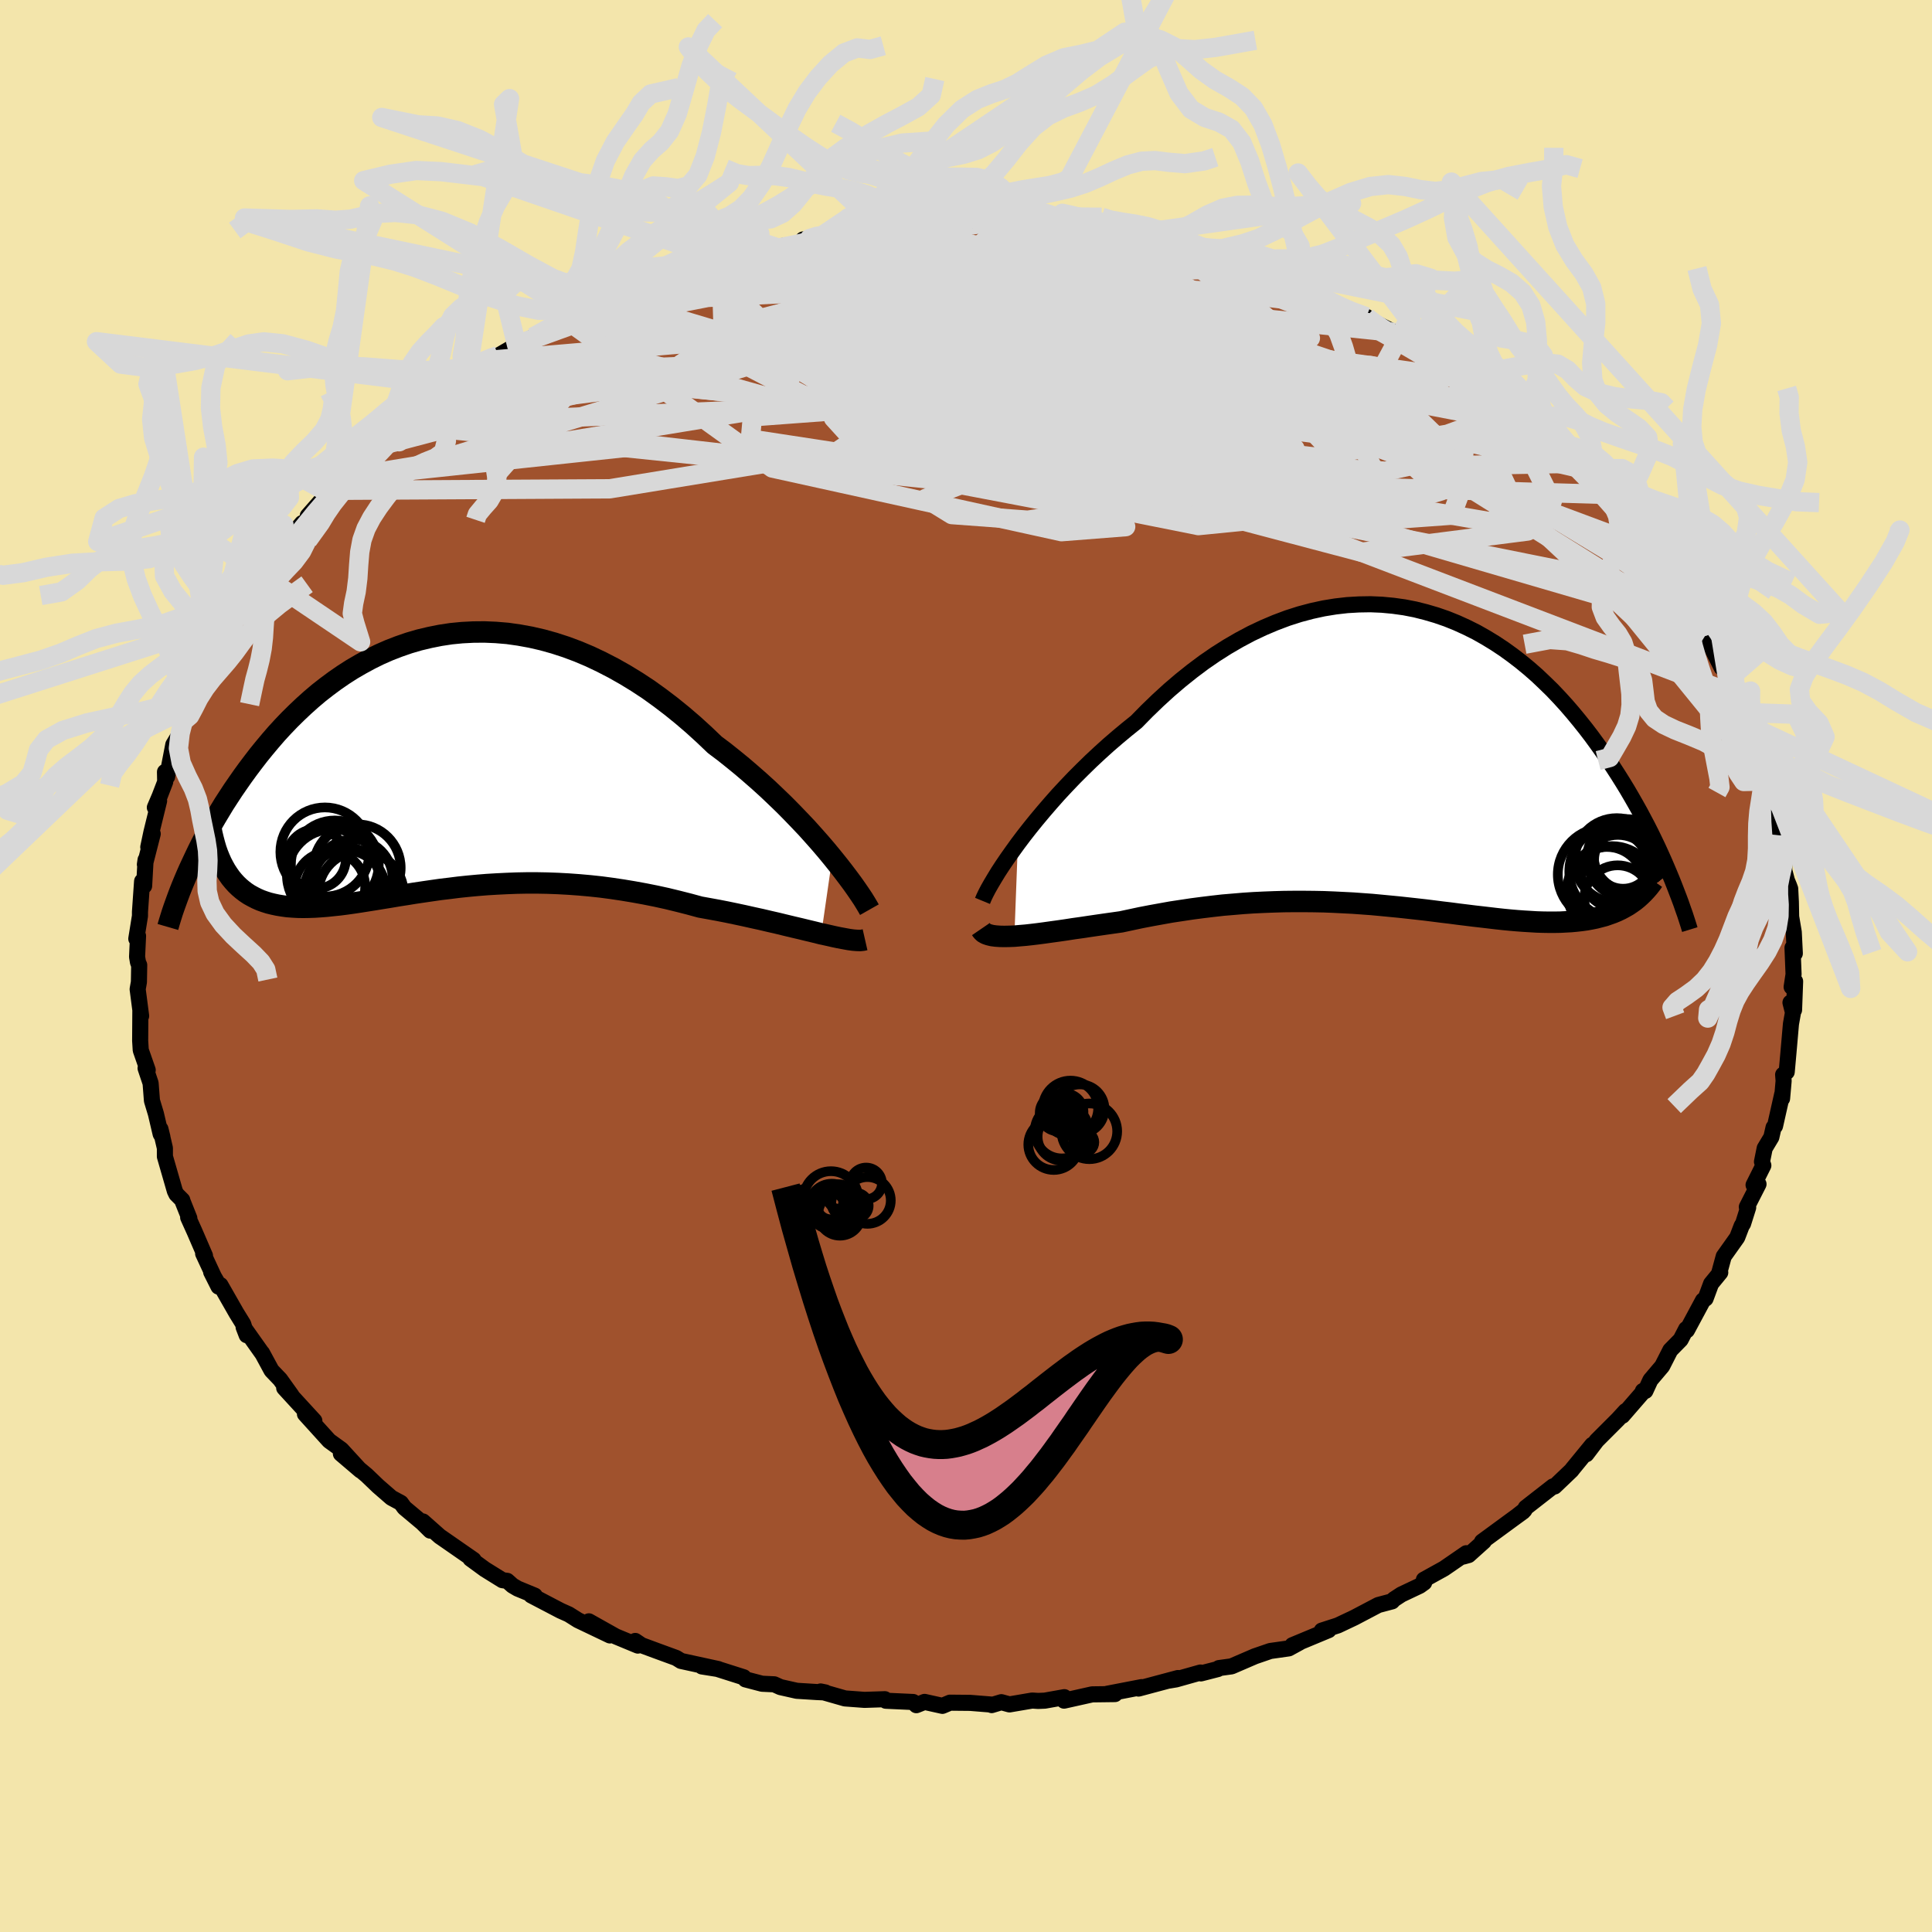 <svg xmlns="http://www.w3.org/2000/svg" width="500" height="500" viewBox="-100 -100 200 200"><defs><clipPath id="c"><path d="M41.11 9.74 40.5 9l-.65-.76-.69-.78-.71-.79-.75-.79-.77-.8-.8-.81-.83-.8-.84-.8-.88-.8-.89-.78-.91-.78-.93-.76-.94-.75-.96-.72-1.1-1.05-1.12-1.02-1.13-.97-1.16-.94-1.17-.89-1.18-.85-1.2-.79-1.21-.74-1.22-.69-1.22-.63-1.22-.58-1.23-.52-1.23-.46-1.23-.4-1.22-.34-1.22-.28-1.21-.22-1.2-.17-1.2-.1-1.18-.05-1.16.01-1.16.06-1.13.11-1.12.17-1.1.22-1.09.26-1.06.31-1.04.36-1.01.39-1 .44-.97.48-.94.51-.93.54-.89.57-.87.6-.85.63-.82.64-.79.67-.77.69-.74.7-.72.71-.69.72-.67.73-.64.74-.62.74-.6.74-.57.74-.55.73-.53.73-.51.73-.49.71-.47.72-.46.71-.43.71-.42.7-.4.69-.38.69-.37.67-.35.67-.33.66-.31.65-.3.64-.29.62-.27.61 4.03-.42.25.38.26.37.28.34.29.32.31.3.33.28.34.26.36.24.38.21.39.2.41.18.42.15.44.14.45.11.47.1.49.08.51.07.53.04.54.03.57.01.58-.01.6-.02.62-.04.64-.05.66-.07.67-.07.7-.09.71-.1.73-.11.76-.12.76-.12.79-.13.81-.13.82-.14.84-.13.86-.14.88-.13.89-.13.91-.13.93-.11.95-.12.96-.1.97-.09 1-.08 1-.06 1.02-.05 1.04-.04 1.05-.02h1.06l1.07.02 1.09.04 1.1.06 1.1.08 1.12.1 1.12.12 1.13.15 1.14.17 1.14.19 1.15.21 1.15.23 1.14.25 1.15.28 1.14.29 1.14.31.94.17.93.17.92.18.91.19.89.19.89.2.87.19.85.2.83.19.82.2.79.19.77.18.74.18.71.17.68.17"/></clipPath><clipPath id="b"><path d="m-39.43 8.83.61-.81.65-.83.68-.84.72-.86.75-.87.77-.87.81-.87.83-.87.86-.86.88-.86.9-.84.93-.84.94-.81.96-.8.97-.78 1.12-1.14 1.13-1.09 1.16-1.06 1.17-1 1.2-.96 1.2-.9 1.22-.84 1.23-.78 1.24-.72 1.24-.66 1.25-.59 1.25-.53 1.25-.47 1.25-.4 1.24-.33 1.24-.27 1.23-.2 1.22-.14 1.21-.07 1.19-.02 1.18.05 1.17.11 1.15.16 1.13.22 1.11.28 1.09.32 1.07.37 1.04.42 1.03.47 1 .5.97.55.95.58.92.61.9.65.87.67.85.7.82.72.79.75.77.75.74.78.71.78.69.8.66.8.64.8.62.81.59.81.57.8.55.8.53.79.51.79.49.78.47.77.45.77.44.77.42.75.4.75.39.74.37.73.35.72.34.71.32.7.31.69.29.67.28.66-4.66 3.53-.37.2-.4.19-.41.17-.42.15-.43.15-.46.12-.46.12-.49.1-.49.09-.51.07-.53.06-.54.05-.55.03-.57.03-.59.01h-.6l-.62-.01-.64-.02-.65-.04-.67-.04-.69-.05-.7-.06-.72-.07-.74-.08-.76-.09-.77-.09-.79-.09-.8-.1-.82-.1-.83-.11-.85-.1-.86-.11-.88-.11-.89-.1-.91-.1-.92-.1-.93-.09-.94-.09-.96-.09-.97-.07-.97-.07-.99-.05-1-.05-1.01-.04-1.02-.02-1.02-.01h-1.03l-1.04.01-1.05.03-1.05.04-1.06.05-1.06.07-1.06.09-1.07.09-1.06.12-1.07.13-1.07.14-1.06.16-1.06.16-1.06.19-1.05.19-1.04.2-1.03.22-1.03.22-.85.12-.85.12-.83.12-.82.12-.8.12-.79.11-.77.12-.76.11-.73.1-.71.1-.68.09-.66.08-.63.07-.6.05-.57.05"/></clipPath><filter id="a"><feTurbulence baseFrequency=".05" numOctaves="3" result="noise" type="noise"/><feDisplacementMap in="SourceGraphic" in2="noise" scale="2"/></filter></defs><rect width="100%" height="100%" x="-100" y="-100" fill="#F3E5AB"/><path fill="sienna" stroke="#000" stroke-linejoin="round" stroke-width="1.667" d="m85.67.86-.2 1.31.36-.58-.11 2.96-.37-.76.26 1.02-.21 1.18-.26 2.97-.18 2.01-.37.28.05.64-.16 1.83.01-.44-.74 3.29-.15.14-.23 1.01-.69 1.15-.28 1.39.14.39-1.01 2.02.51-.09-1.21 2.37.14.05-.53 1.68-.14.21-.46 1.2-1.4 1.97-.49 1.8.13-.13-.95 1.16-.57 1.54-.27.19-1.66 3.09-.08-.13-.57 1.1-1.07 1.09-.84 1.65-1.22 1.44-.52 1.13h-.26l.17-.07-2.29 2.64.33-.49-.79.86-2.2 2.2-1.07 1.41.61-.97-2.08 2.54-.05.08-1.77 1.69-.16-.01-2.82 2.2-.15.27-.75.59.62-.45-1.03.75-3.22 2.36.19-.03-1.58 1.42-.58.16.34-.35-2.31 1.59-2.08 1.15.03.3-.46.33-1.9.9-.78.51-.18.2-1.43.38-2.49 1.31-1.69.8-1.67.54.71-.05-3.75 1.56.72-.27-1.1.6-1.91.27-1.6.55-2.41 1.04-1.31.18-.11.1-1.75.45-.05-.09-2.52.71-.72.12.91-.26-4.08 1.09.32-.15-3.57.69.81.03-2.36.03-2.91.65.03-.36-2.02.36-.69.03-.62-.04-2.35.4-.84-.23-1 .3.02-.05-2.24-.18-2.1-.02-.78.33-1.85-.41-.85.34-.33-.33-2.83-.13-.1-.16-2.11.07-2.02-.15-2.52-.72.49.1-.88-.04-2.08-.13-1.69-.38-.64-.29-1.26-.06-1.72-.45-.18-.22-2.77-.88-1.56-.24 1.7.27-3.86-.84-.5-.31-2.05-.75-1.54-.57-.65-.44.27.48-2.29-.95-2.78-1.56 2.18 1.46-3.31-1.58-.95-.6-.85-.38-3.04-1.59.37.03-1.77-.73-.53-.31-.55-.49-.5-.07-1.82-1.13-1.49-1.09.32.11-3.27-2.27-.22-.15-1.75-1.55.76.95-.83-.82-1.85-1.55-.36-.5-.98-.53-1.37-1.19-1.2-1.15-2.66-2.22 2.03 1.73-1.98-2.16-1.26-.91-2.51-2.77.78.54.19.16-3.12-3.4.76.77L-71 42.8l-.89-.93-.98-1.81.01.04-1.92-2.71.32.83-.36-1.15-.71-1.15-1.65-2.89-.24-.12-.72-1.23.76 1.51-1.59-3.42.19.22-1.08-2.5-.66-1.46.12.08-.75-1.88h.02l-.61-.61-.16-.33-1.03-3.57v-.87l-.46-1.97.2.81-.18-.3-.49-2.09-.41-1.36-.14-1.81-.52-1.55.22.19-.72-2.06-.06-.97.02-3.06.08.49-.36-2.77.13-.74.03-1.76-.12-.26-.1-.59.1-2.16-.18.29.38-2.36v-.42l.22-3.17.21.48.15-2.7-.07.48.81-3.17-.46 1.37.32-1.52.8-3.26-.44.68.5-1.17.57-1.48-.02-1.03.22.5.64-3.32.81-1.36.22-1.07.3-.71.33-.65.3-1.26.84-1 1.04-2.7.04.36.02-.44 1.45-1.78.89-2.38-.24.26 1.07-1.38-.33.2 1.43-2.64.43.12 1.29-2.47-.47.89.59-.71 1.31-1.87 2.02-2.35-.6 1 2.59-3.07-1.41 1.32 2.32-2.64-.08.32 1.78-1.67 2.34-2.46.65-.67-.61.89 1.62-1.87-.09.4 2.68-2.66-.96.9 1.71-1.04 1.15-1.13-.35.19 2.89-2.02 1.45-1.13-.38.14.99-.67 1.66-.98.29.16.63-.63 1.93-1.12 1.7-.81 2.86-1.56-.41.02 1-.25 2.72-1.39 1.23-.27-.95-.1 1.4-.46.44-.3 2.31-.86 2.07-.6 1.6-.47 1.08-.46 2.29-.74v-.09l-.87.17 4-1.1-1.32.31 2.98-.85 1.2-.11.26-.14 1.18-.08 3.44-.5-.55-.28 1.69-.21.64.1 1.41-.11 1.37-.57.93-.03 2.69-.18-.37.09 1.63-.26 3.62-.05.64-.12-.08.21 3.32-.38 2.88.35.49.01-.58.02.08-.26 2.71.44 2.56-.06.94.34.24.04 2.88.32.83.11.65.07h1.32l2.71.65-.4-.23.86.27 4.28.82-.38.18 1.1.03.53.26 3.16.94.49.16 1.18.06.87.48 1.35.28 1.16.81 1.49.68 1.17.31 1.4.55.13-.06 3.74 1.74.99.21.05.16 1.14.64-.4-.25 2.1 1.06 1.86 1.27.9.51.11.02 1.44.6 1.37.88 2.17 1.63-.14-.11 1.41 1.03 2.17 1.57.95.88.25-.29.51.8 1.29.84 1.18 1.25.83.83L62-52.76l.92.72.74.55.22.64 2.15 2.19-.18-.17 1.32 1.56.61.64-.18-.39 2.77 3.71-.22-.86 1.05 1.82.85.86.83.71.43.96.67 1.35.77 1.1 1.31 2.06-.66-.68.95.85.19.92 1.68 3.33-.07-.71.71 1.97 1.01 1.65-.52-.49.28.7 1.6 2.97-.49-1.44.05.94 1.35 4 .48 1.64.31-.02.01.52.44 1.15-.16-.21.34 1.17.78 3.54.33.77.03.16.01 2.7.27 1.02.22.53.12.33.07 1.37.03 1.53.27 1.6.11 2.2-.24-.59.11 2.75-.2 1.31" filter="url(#a)"/><path fill="#fff" d="m-39.43 8.83.61-.81.65-.83.68-.84.72-.86.75-.87.77-.87.81-.87.83-.87.86-.86.88-.86.9-.84.93-.84.94-.81.96-.8.97-.78 1.12-1.14 1.13-1.09 1.16-1.06 1.17-1 1.2-.96 1.2-.9 1.22-.84 1.23-.78 1.24-.72 1.24-.66 1.25-.59 1.25-.53 1.25-.47 1.25-.4 1.24-.33 1.24-.27 1.23-.2 1.22-.14 1.21-.07 1.19-.02 1.18.05 1.17.11 1.15.16 1.13.22 1.11.28 1.09.32 1.07.37 1.04.42 1.03.47 1 .5.97.55.95.58.92.61.9.65.87.67.85.7.82.72.79.75.77.75.74.78.71.78.69.8.66.8.64.8.62.81.59.81.57.8.55.8.53.79.51.79.49.78.47.77.45.77.44.77.42.75.4.75.39.74.37.73.35.72.34.71.32.7.31.69.29.67.28.66-4.66 3.53-.37.2-.4.19-.41.17-.42.15-.43.15-.46.12-.46.12-.49.1-.49.09-.51.07-.53.06-.54.05-.55.03-.57.03-.59.01h-.6l-.62-.01-.64-.02-.65-.04-.67-.04-.69-.05-.7-.06-.72-.07-.74-.08-.76-.09-.77-.09-.79-.09-.8-.1-.82-.1-.83-.11-.85-.1-.86-.11-.88-.11-.89-.1-.91-.1-.92-.1-.93-.09-.94-.09-.96-.09-.97-.07-.97-.07-.99-.05-1-.05-1.01-.04-1.02-.02-1.02-.01h-1.03l-1.04.01-1.05.03-1.05.04-1.06.05-1.06.07-1.06.09-1.07.09-1.06.12-1.07.13-1.07.14-1.06.16-1.06.16-1.06.19-1.05.19-1.04.2-1.03.22-1.03.22-.85.12-.85.12-.83.12-.82.12-.8.12-.79.11-.77.12-.76.11-.73.1-.71.1-.68.09-.66.08-.63.07-.6.05-.57.05" filter="url(#a)" transform="translate(44.8 -21.5)"/><path fill="#fff" d="M41.11 9.74 40.5 9l-.65-.76-.69-.78-.71-.79-.75-.79-.77-.8-.8-.81-.83-.8-.84-.8-.88-.8-.89-.78-.91-.78-.93-.76-.94-.75-.96-.72-1.1-1.05-1.12-1.02-1.13-.97-1.16-.94-1.17-.89-1.18-.85-1.2-.79-1.21-.74-1.22-.69-1.22-.63-1.22-.58-1.23-.52-1.23-.46-1.23-.4-1.22-.34-1.22-.28-1.21-.22-1.2-.17-1.2-.1-1.18-.05-1.16.01-1.16.06-1.13.11-1.12.17-1.1.22-1.09.26-1.06.31-1.04.36-1.01.39-1 .44-.97.48-.94.51-.93.54-.89.57-.87.6-.85.63-.82.64-.79.67-.77.69-.74.7-.72.71-.69.72-.67.73-.64.74-.62.74-.6.74-.57.74-.55.73-.53.73-.51.73-.49.71-.47.72-.46.71-.43.71-.42.7-.4.69-.38.69-.37.67-.35.67-.33.66-.31.65-.3.64-.29.62-.27.61 4.03-.42.25.38.26.37.28.34.29.32.31.3.33.28.34.26.36.24.38.21.39.2.41.18.42.15.44.14.45.11.47.1.49.08.51.07.53.04.54.03.57.01.58-.01.6-.02.62-.04.64-.05.66-.07.67-.07.7-.09.71-.1.73-.11.76-.12.76-.12.79-.13.81-.13.82-.14.84-.13.86-.14.88-.13.89-.13.91-.13.93-.11.95-.12.96-.1.97-.09 1-.08 1-.06 1.02-.05 1.04-.04 1.05-.02h1.06l1.07.02 1.09.04 1.1.06 1.1.08 1.12.1 1.12.12 1.13.15 1.14.17 1.14.19 1.15.21 1.15.23 1.14.25 1.15.28 1.14.29 1.14.31.94.17.93.17.92.18.91.19.89.19.89.2.87.19.85.2.83.19.82.2.79.19.77.18.74.18.71.17.68.17" filter="url(#a)" transform="translate(-54.95 -20.97)"/><g fill="none" stroke="#000" transform="translate(44.8 -21.5)"><path stroke-linejoin="round" stroke-width="1.667" d="m-43.09 14.76.14-.34.19-.4.25-.48.3-.53.35-.59.39-.64.45-.69.49-.72.53-.75.57-.79.61-.81.65-.83.68-.84.72-.86.75-.87.77-.87.81-.87.83-.87.86-.86.88-.86.9-.84.93-.84.94-.81.96-.8.97-.78 1.12-1.14 1.13-1.09 1.16-1.06 1.17-1 1.2-.96 1.2-.9 1.22-.84 1.23-.78 1.24-.72 1.24-.66 1.25-.59 1.25-.53 1.25-.47 1.25-.4 1.24-.33 1.24-.27 1.23-.2 1.22-.14 1.21-.07 1.19-.02 1.18.05 1.17.11 1.15.16 1.13.22 1.11.28 1.09.32 1.07.37 1.04.42 1.03.47 1 .5.97.55.95.58.92.61.9.65.87.67.85.7.82.72.79.75.77.75.74.78.71.78.69.8.66.8.64.8.62.81.59.81.57.8.55.8.53.79.51.79.49.78.47.77.45.77.44.77.42.75.4.75.39.74.37.73.35.72.34.71.32.7.31.69.29.67.28.66.27.65.25.63.24.62.23.6.22.59.2.58.2.56.18.55.17.53.16.52" filter="url(#a)"/><path stroke-linejoin="round" stroke-width="2.222" d="m-43.26 17.68.13.19.18.17.23.13.29.1.33.08.38.05.43.03.46.01.5-.01.54-.02.57-.05.6-.05.63-.07.66-.08.68-.09.71-.1.73-.1.76-.11.77-.12.79-.11.8-.12.82-.12.83-.12.85-.12.85-.12 1.03-.22 1.03-.22 1.04-.2 1.05-.19 1.06-.19 1.06-.16 1.06-.16 1.07-.14 1.07-.13 1.06-.12 1.07-.09 1.06-.09 1.06-.07 1.06-.05 1.05-.04 1.05-.03 1.04-.01h1.03l1.02.01 1.02.02 1.01.04 1 .05.99.05.97.07.97.07.96.09.94.09.93.09.92.1.91.1.89.1.88.11.86.11.85.1.83.11.82.1.8.1.79.09.77.09.76.09.74.08.72.07.7.06.69.05.67.04.65.04.64.02.62.01h.6l.59-.01.57-.03.55-.03.54-.05.53-.06.51-.07.49-.09.49-.1.46-.12.46-.12.43-.15.42-.15.41-.17.4-.19.37-.2.37-.21.34-.23.34-.24.32-.26.3-.27.29-.28.28-.3.27-.31.25-.32.24-.34" filter="url(#a)"/><circle cx="23.223" cy="10.499" r="3.002" clip-path="url(#b)" filter="url(#a)"/><circle cx="22.568" cy="10.559" r="4.366" clip-path="url(#b)" filter="url(#a)"/><circle cx="22.538" cy="11.714" r="4.886" clip-path="url(#b)" filter="url(#a)"/><circle cx="22.658" cy="14.529" r="3.452" clip-path="url(#b)" filter="url(#a)"/><circle cx="22.688" cy="11.739" r="3.814" clip-path="url(#b)" filter="url(#a)"/><circle cx="21.313" cy="12.029" r="4.848" clip-path="url(#b)" filter="url(#a)"/><circle cx="23.863" cy="10.079" r="3.692" clip-path="url(#b)" filter="url(#a)"/><circle cx="23.548" cy="10.344" r="4.056" clip-path="url(#b)" filter="url(#a)"/><circle cx="22.058" cy="13.734" r="4.644" clip-path="url(#b)" filter="url(#a)"/><circle cx="21.528" cy="13.064" r="3.89" clip-path="url(#b)" filter="url(#a)"/></g><g fill="none" stroke="#000" transform="translate(-54.95 -20.97)"><path stroke-linejoin="round" stroke-width="2.222" d="m44.95 15.14-.17-.3-.22-.37-.27-.44-.32-.48-.37-.54-.41-.58-.46-.62-.5-.66-.54-.69-.58-.72L40.5 9l-.65-.76-.69-.78-.71-.79-.75-.79-.77-.8-.8-.81-.83-.8-.84-.8-.88-.8-.89-.78-.91-.78-.93-.76-.94-.75-.96-.72-1.1-1.05-1.12-1.02-1.13-.97-1.16-.94-1.17-.89-1.18-.85-1.2-.79-1.21-.74-1.22-.69-1.22-.63-1.22-.58-1.23-.52-1.23-.46-1.23-.4-1.22-.34-1.22-.28-1.21-.22-1.2-.17-1.2-.1-1.18-.05-1.16.01-1.16.06-1.13.11-1.12.17-1.1.22-1.09.26-1.06.31-1.04.36-1.01.39-1 .44-.97.48-.94.51-.93.54-.89.57-.87.6-.85.63-.82.64-.79.67-.77.69-.74.7-.72.71-.69.72-.67.73-.64.74-.62.74-.6.74-.57.74-.55.73-.53.73-.51.73-.49.71-.47.72-.46.71-.43.71-.42.7-.4.69-.38.69-.37.67-.35.67-.33.66-.31.65-.3.64-.29.62-.27.61-.26.61-.24.58-.23.58-.21.56-.2.55-.19.53-.18.53-.16.51-.15.49-.14.48" filter="url(#a)"/><path stroke-linejoin="round" stroke-width="2.222" d="m44.5 18.25-.22.05-.28.03-.34-.01-.39-.03-.44-.06-.49-.09-.54-.1-.57-.12-.61-.14-.65-.14-.68-.17-.71-.17-.74-.18-.77-.18-.79-.19-.82-.2-.83-.19-.85-.2-.87-.19-.89-.2-.89-.19-.91-.19-.92-.18-.93-.17-.94-.17-1.14-.31-1.14-.29-1.15-.28-1.14-.25-1.15-.23-1.15-.21-1.14-.19-1.14-.17-1.13-.15-1.12-.12-1.12-.1-1.1-.08-1.1-.06-1.09-.04-1.07-.02H9.49l-1.05.02-1.04.04-1.02.05-1 .06-1 .08-.97.09-.96.1-.95.12-.93.11-.91.13-.89.13-.88.13-.86.14-.84.13-.82.14-.81.13-.79.13-.76.12-.76.12-.73.11-.71.1-.7.09-.67.07-.66.07-.64.05-.62.04-.6.02-.58.01-.57-.01-.54-.03-.53-.04-.51-.07-.49-.08-.47-.1-.45-.11-.44-.14-.42-.15-.41-.18-.39-.2-.38-.21-.36-.24-.34-.26-.33-.28-.31-.3-.29-.32-.28-.34-.26-.37-.25-.38-.23-.41-.22-.42-.2-.45-.19-.47-.17-.48-.15-.51-.14-.53-.13-.54-.11-.57-.1-.58" filter="url(#a)"/><circle cx="-7.679" cy="13.482" r="4.422" clip-path="url(#c)" filter="url(#a)"/><circle cx="-8.079" cy="10.812" r="4.508" clip-path="url(#c)" filter="url(#a)"/><circle cx="-10.389" cy="10.452" r="4.546" clip-path="url(#c)" filter="url(#a)"/><circle cx="-10.584" cy="11.562" r="4.762" clip-path="url(#c)" filter="url(#a)"/><circle cx="-11.414" cy="9.167" r="4.612" clip-path="url(#c)" filter="url(#a)"/><circle cx="-9.159" cy="12.112" r="3.43" clip-path="url(#c)" filter="url(#a)"/><circle cx="-10.884" cy="12.762" r="3.64" clip-path="url(#c)" filter="url(#a)"/><circle cx="-9.339" cy="13.192" r="4.21" clip-path="url(#c)" filter="url(#a)"/><circle cx="-8.469" cy="11.922" r="4.068" clip-path="url(#c)" filter="url(#a)"/><circle cx="-12.329" cy="9.877" r="3.08" clip-path="url(#c)" filter="url(#a)"/></g><g fill="none" stroke="#D8D8D8" stroke-linejoin="round" stroke-width="2"><path d="m-61.13-53.72 34.78-9.18 18.82-.27 17.83-.18 10.11-1.09.17-1.32-6.7-.87-8.91-.23-7.41.19-4.03.4-.17.5 3.28.73 5.75 1.18 6.86 1.91 6.49 2.75 4.96 3.44 2.9 3.65.67 3.02-2.72 1.31-9.51-1.62-18.08-5.22-12.44-7.89 36.82-12.18" filter="url(#a)"/><path d="m-34.22-70.27 32.99-2.17 19.79 2.1 8.88 3.71 4 4.66 4.46 4.74L41.56-54l4.41.58.48-1.91-4.79-3.27-10.11-3.23-13.97-2.14-14.39-.44-10.7 1.21-7.06 1.56-10.48-1.26-.32-10.35" filter="url(#a)"/><path d="m-65.82-49.24 28.94-.16 23.52-3.85 8.87-5.98 5.71-3.95 6.66-.27 6.6 2.42 5.22 2.88 3.58 1.41 1.82-.82-.3-2.57-2.18-3.01-2.31-2.05.18-.34 3.67 1.01 4.51.89.25-1.07-5.56-3.64-4.2-4.14-.82-2.21" filter="url(#a)"/><path d="m3.5-76.6-16.23 15.78 24.69 4.14 19.08.72 7.09-1.48-.88-2.69-5.08-3.07-6.93-2.92-6.85-2.37-5.11-1.47-2.31-.39.61.62 2.77 1.32L18-66.83l3.25 1.49 1.98 1.28.34 1.15-1.59 1.1-4.11.86-6.92.21-8-.44-3.88.05 5.66 2.6 6.48 3.82-48.18-14.4" filter="url(#a)"/><path d="m-64.12-50.59 31.33-3.35 26.52 3.02 17.64 3.36 11.42 1.13 4.78-1.19-.48-2.04-3.1-1.5-4.2-.6-5.41-.36-6.96-1.1-7.55-2.25-5.83-2.87-1.66-2.38 3.85-.94 9.61.72 14.73 2.1 17.79 3.49 16.91 5.57L68.09-42l5.22 2.18" filter="url(#a)"/><path d="m32.54-70.63-8.19.85-17.22 3.44-11.19 2.04-.68-.05 4.75-.89 5.31-.51 4.42.33 4.05.79 4.1.59 3.66.02 2.27-.28.37.19-1.29 1.41-2.33 2.71-3.31 3.08-4.94 1.89-6.68-.69-5.3-4.22 4.58-8.04 13.88-6.68" filter="url(#a)"/><path d="M52.2-60.68 9.7-66.7l.42 2.46 10.38 3.29 5.49 2.74-3.39 2.7-10.27 2.62-11.08 2.37-5.42 2.12 2.71 1.67 7.85.58 7.36-1.08 2.8-2.49-3.23-2.82-10.83-2.43-19.62-2.97-19.03-5.36 5.61-8.04" filter="url(#a)"/><path d="M23.08-73.83 45.02-55.6l-14.3-2.37-16.43-3.98-6.3-2.11.16-.95-.81-.47-5.32.1-8.19 1.12-6.92 2.3-2.23 3.02 3.3 2.79 7.08 1.62 7.73.06 5.39-1.05 1.57-1.22-.82-.58 1.27-.17 6.29-1.9 3.01-7.41-9.55-9.04" filter="url(#a)"/><path d="M36.6-69.09 25.12-53.94-7-52.21l-15.32-2.34.21-2.3 10.1-.75 14.76.41 13.47.2 7.21-1.02-.28-1.92-5.24-1.32-7.38.44-9.57 1.7-12.94 1.21-10.35-.14 13.55-.04 69.43 4.2" filter="url(#a)"/><path d="m-65.9-48.92 53.38-16.25 16.89-5.14-.65.49-9.52 2.8-9.07 2.74-1.84 1.37 6.77-.19 12.32-1.13 13.34-1.16 10.87-.52 6.74.25 2.32.66-1.6.43-4.25-.39-4.64-1.25-2.74-1.08-2.92 1.01-17.62 4.86-66 10.83" filter="url(#a)"/><path d="M81.23-24.8 55.01-49.36l-12.25-7.93-14.48-5.65-11.5-4.14-3.76-1.49 4.28 1.68 9.56 4.32 10.81 5.51 8.25 4.91 3.23 2.98-2.44.7-6.97-.98-9.21-1.67-8.82-1.49-6.03-.86-1.48-.28 3.6-.1 7-.76 5.8-2.28-1.42-3.83-10.46-3.75-7.23-.67 40.57 4.35" filter="url(#a)"/><path d="m-46.52-64.29 6.48-2.34 13.29-2.58 15.68-.79 14.29 1.76 10.87 4.14 7.07 5.43 4.02 5.17 1.9 3.61.04 1.43-2.32-.69-5.25-2.24-7.83-2.98-8.61-2.9-6.24-2.09-.57-.73 6.61.86 11.71 1.99 10.97 1.7 3.23-.64-7.22-4.18-10.33-6.14 3.34-4.04 21.99 1.45" filter="url(#a)"/><path d="M76.54-34.22 37.12-58.9l-13.18-4.92-12.48-.08L.25-64.94l-7.27-2.15-5.04-1.49-5.73.53-6.81 2.49-4.91 3.26 1.38 2.52 10.15 1.11 16.93.38 17.45 1.04 11.05 2.32 2.58 2.26-3.96-1.69-36.89-21.67" filter="url(#a)"/><path d="m-49.37-62.7 44.73-3.82-.91-.81-6.79.26-1.07.74 5.57 1.78 10.27 2.96 11.8 3.29 9.43 2.29 3.76.27-3.01-1.79-7.99-3.05-9.21-3.15-6.82-2.28-2.75-.92.46.4 1.2 1.23-.45 1.2-3.21.37-5.35-.54-4.06-.23 9.62 1.98 59.79 4.33" filter="url(#a)"/><path d="m-21.19-74.21 34.47 3.69 8.2 3.05-3.18 2.71-5.19 3.13-2.08 3.68 3.15 3.88 7.4 3.26 8.19 1.61 4.92-.74-.88-3.01-6.52-4.53-9.92-4.92-10.64-4.19-9.76-2.63-8.27-.88-5.43.34.71.69 10.74 1.1 23.44 5.19 52.21 19.47" filter="url(#a)"/><path d="M76.06-35.31 34.18-47.53 1.1-52.9l-10.94-3.16-2.41-1.72-2.27-.83-2.82-.59-1.3-1.01 1.22-1.9 2.82-2.67 3.08-2.74 3.32-1.78 5.25.1 9.02 2.38 12.41 4.2 11.9 4.38 5.8 1.96-2.19-2.21-5.62-5.47-22.16-12.2" filter="url(#a)"/><path d="m56.84-57.6-7 2.55-13.8 2.35-13.93-1.57L10.9-56.1.71-57.24l-8.6-1.07-5.08-1.39-.94-1.51 1.99-1.13 3.15-.35 3.13.57 2.95 1.39L1-58.75l6.14 2.33 10.06 2.44 13.4 2.05 12.84.71 6.6-1.44-3.45-2.94-17.52-3.44-56.25-13.59" filter="url(#a)"/><path d="m52.2-60.68-.83 9.51-10.51-3.36-8.41-1.06-8.84 1.17-5.66 1.99.99 1.62 5.85.08 5.59-1.98 1.15-3.37-4.48-3.25-9.04-1.9-11.47-.48-10.73.02-5.24-.39 5.36-1.01 16.26-1.65 14.85-3.19-13.38-7.48" filter="url(#a)"/><path d="m-51.64-61.19 58.82-2.33 28 7.42 6.02 6.35-9.4.39-15.67-4.17L1.55-59l-10.03-4.42-4.99-2.6-.9-1.13 1.89-.28 3.31.35 3.67 1.33 3.67 2.65 3.89 3.23 3.07 1.67-.66-1.39 1.25-1.6 49.92 3" filter="url(#a)"/><path d="m-53.09-60.06 3.92-1.16 11.87.52 18.02 1.85 15 2.06 6.09 1.86-2.18 1.19H-6.6l-5.51-1.21-1.61-1.77 1.68-1.58.23-1.42-5.58-2.26-7.72-4.03 2.97-5.25L.63-76.72" filter="url(#a)"/><path d="M58.64-55.96 8.69-65.58l-21.46-.53-8.65.83 2.51.18 9.38.31 10.42.55 7.07.17 2.38-.39-.87-.27-1.39.56.18 1.05 2.08.34 3.36-.9 5.41-.36 11.44 3.75 20.42 8.48 11.95-.23" filter="url(#a)"/><path d="m-24.05-73.56 51.1 19.6 7.18 1.04-4.48-2.97-6.72-3.76-4.73-2.43-1.22-.5 1.8.67 2.29.73-.84.14-5.54-.33-6.43-.16.25.29 8.47-.7.54-5-32.15-8.38" filter="url(#a)"/><path d="m-41.37-66.89 21.32 15.34 29.94 6.59 6.64-.52-4.99-2.62-5.81-2.32-3.4-1.51-.48-.64 2.8.15 5.55.51 5.98.16 3.25-.81-1.57-1.96-6.14-2.81-8.43-3.11-7.94-2.97-5.69-2.59-3.21-2.11-1.35-1.38-.06-.16 1.22 1.72 3.64 4.08 9.37 5.55 15.61 1.45-17.49-19.7" filter="url(#a)"/><path d="M63.66-51.49 42.11-56.5l-10.9-.68-1.01-.3-1.73-1.39-3.97-1.1-4.88.38-5.18 1.97-4.28 3.11-.68 3.65 5.09 3.37 9.49 1.9 8.73-.87 2.43-4.22-5.76-6.77-11.75-7.01-15.3-4.78-16.33-2.28 3.1-4.51" filter="url(#a)"/><path d="m50.03-62.31 8.12 17.28-17.2 2.2-14.83-3.92-3.78-3.28 4.42-.16 8.49 2.06 8.94 1.9 6.1-.44 1.24-3.36-3.12-5.06-4.68-4.56-3.19-2.28-1.16-.01-2.43.23-7.63-1.8-5.81-1.76 33.84 8.47" filter="url(#a)"/><path d="M44.35-65.59 1.83-70.03l-10.11-1.22 1.78-.61 6.32.53 10.28 2.5 12.84 4.24 11.97 4.72 7.86 3.69 2.25 1.54-3.64-1.14L32-59.36 18.56-63.4l-11.3.02 6.24 10.06 66.37 25.34" filter="url(#a)"/><path d="m65.85-48.83-73.24-2.16-3.7-.74 16.16-2.6 12.59-2.77 3.35-1.75-3.99-1.28-7.47-1.74-7.97-2.34-6.84-2.29-4.2-1.57.38-.61 5.51.46 7.2 1.93 2.2 3.28-2.17 1.68 36.81-6.08" filter="url(#a)"/><path d="m-27.18-72.63 14.27 13.72 28.54 4.2 8.49-2.52-8.24-4.08-13.27-3.24-8.54-1.88.29-.68 7.64.14 10.02.52 6.96.55.38.33-6.39-.1-9.75-.75-7.6-1.45-3.1-1.45-9.08 1.07-39.42 10.21" filter="url(#a)"/><path d="m56.59-57.31.68 2.38 3.42 6.82-6.5 2.11-14.79-2.54-16.34-4.33-13.53-4.08-9.95-3.14-7.1-2.04-4.42-.85-1.05.3 2.94 1.07 6.46 1.17 8.08.65 7.18-.15 4.31-.84.6-1.28-3.2-1.54-7.04-1.68-10.43-1.41-11.08.07-4.64 3.57 16.97 9.13 76.82 15.45" filter="url(#a)"/><path d="m-24.05-73.56 26.9.29.52 1.57-8.07 1.77-5.2 1.54.27 1.52 4.41 1.6 6.14 1.35 5.46.65 3.12-.13.46-.51-1.33-.28-1.72.45-.79 1.26 1.03 1.69 2.88 1.34 3.71.13 2.59-1.62-.21-3.12-3.03-3.44-3.59-1.89-.49 1.36 5.3 5.03 4.45 4.74-41.15-15.84" filter="url(#a)"/><path d="m3.5-76.6 18.15 11.29-14.32-.06-14.2.51-6.57 1.4-.99.78-.02-.39-1.89-1.1-3.72-1.01-3.72-.52-1.6-.13 1.77-.14 5.07-.44 7.32-.64 8.33-.45 8.41.11 7.6.74 5.25 1.07.72 1.07-5.02 1.25-8.18 2.43-4.93 4.82-3.11 5.77-56.34-5.82" filter="url(#a)"/><path d="m-42.37-66.64 13.43 1.26 14.89 7.74 11.75 3.51 4.81-1.77-.06-4.23-.99-4.08 1.16-2.77 4.04-1.5 5.35-.81 4.3-.58 1.91-.36.04.33.33 1.74 3.22 3.76 6.73 5.55 5.51 5.29-7.65.88-33.73-5.52-51.16 2.14M84.7-12.58l-1.08 2.09-.76 1.29v.92l.08.88-.24 1.01-.54 1.16-.61 1.24-.47 1.25-.27 1.19-.11 1.13-.12 1.06-.25.97-.52.86-.85.76-1.08.65-1.01.63-.08.88 7.91-17.97-.11 2-.29 1.26-.19.97v.95l.07 1.06-.02 1.17-.2 1.24-.43 1.24-.61 1.2-.73 1.14-.76 1.07-.7 1-.62.95-.51.94-.4 1-.33 1.07-.31 1.17-.4 1.2-.51 1.16-.56 1.03-.51.91-.57.82-1.01.91-1.69 1.62m-47.5-98.23-1.17.39-1.98.28L21-83.2l-1.43-.18-1.39.07-1.44.38-1.46.61-1.48.69-1.49.63-1.5.48-1.5.35-1.51.32-1.46.38-1.27.48-.95.6-.7.71-.89.72-1.9.24" filter="url(#a)"/><path d="m.63-76.72-2.16-.4-1.41-.63-1.52-1.29-1.65-1.41-1.6-.96-1.51-.44-1.45-.2-1.46-.33-1.47-.6-1.47-.83-1.46-.94-1.49-1.03-1.59-1.15-1.75-1.29-1.89-1.39-1.87-1.45-1.71-1.63-1.91-2.45L-8.5-76.12l1.92-.07 1.87.15 1.57.37 1.48.47 1.49.38 1.39.22 1.18.15.97.24.89.51.98.82 1.14 1.03 1.25 1 1.21.68 1.2.32 1.71.7-20.25-6.97-.47.19-1.17.33-1.27.24-1.23.15-1.15.11-1.09.13-1.08.2-1.11.27-1.15.31-1.18.33-1.18.33-1.18.31-1.17.31-1.18.36-1.17.44-1.09.51-.27.41" filter="url(#a)"/><path d="m-8.5-76.12 1.87-2.24 1.84-1.38 1.64-.04 1.61.09 1.59-.32 1.49-.78 1.36-1.2 1.29-1.54 1.33-1.71 1.43-1.58 1.53-1.19 1.61-.79 1.67-.61 1.72-.75 1.76-1.09 1.79-1.33 1.77-1.27 1.7-.84 1.59-.26 1.59.09 2.17-.24 4.11-.73M16.21-66.02l-1.69-1.1-1.13-.92-1.02-.61-1.07-.44-1.13-.37-1.19-.35-1.22-.39-1.21-.45-1.15-.52-1.05-.55-1-.55-1.04-.52-1.17-.49-1.32-.43-1.42-.31-1.47-.09-1.48.24-1.51.47-1.35.01-.72-2.82" filter="url(#a)"/><path d="m-10.82-76.03 1.69-.46 1.23-.53 1.4-.39 1.54-.37 1.54-.47 1.55-.49 1.54-.41 1.46-.27 1.3-.21 1.1-.21 1.02-.24 1.15-.24 1.42-.23 1.57-.25 1.35-.36.66-.39 10.28-19.57-2.09 3.45-1.65 1.51-1.68.99-1.77 1.08-1.82 1.38-1.83 1.55-1.76 1.51-1.6 1.34-1.43 1.14-1.32 1.02-1.33.92-1.43.73-1.55.48-1.62.32-1.62.5-1.57 1.05-1.49 1.65-1.39 1.86-1.28 1.45-1.29.82-1.21.37" filter="url(#a)"/><path d="m-14.53-75.32 1.17-1.15 1.19-1 1.27-.55 1.32-.6 1.37-.94 1.44-1.42 1.51-1.9 1.58-2.15 1.62-2.05 1.64-1.61 1.59-1.02 1.47-.59 1.34-.44 1.3-.62 1.43-.9 1.64-1 1.78-.76 1.75-.35 1.77-.43 2.78-1.86-31.6 21.24-1.1.43-1.14.26-1.28.26-1.27.25-1.21.27-1.17.27-1.16.28-1.11.31-1.03.33-.95.33-.88.35-.92.38-1.07.44-1.26.51-1.47.54-1.73.55 17.61-5.27.11-.37.78-.24 1.02-.15 1.15-.15 1.22-.22 1.27-.28 1.32-.33 1.37-.32 1.44-.28 1.48-.22 1.53-.13 1.53-.07 1.51-.03 1.42.01 1.3.02 1.19.03 1.13.02 1.18.02 1.3.02 1.41.02 1.44.02 1.44.02 1.49.02 1.32.01" filter="url(#a)"/><path d="m-38.18-60.04.89-1.04 1.08-.87.79-.76.59-.75.61-.83.75-.95.9-1.07 1.02-1.12 1.08-1.07 1.07-.94 1.02-.76.97-.58.95-.38 1-.2 1.09-.1 1.15-.15 1.1-.45.89-.89.67-1.03.81-.45-40.73-13.41 3.74.76 1.99.12 2.1.47 2.31.92 2.31 1.25 2.19 1.3 2 1.01 1.89.6 1.87.31 1.94.25 2 .38 2.01.64 1.97.97 1.87 1.24 1.74 1.36 1.6 1.18 1.47.73 1.36.24 1.32-.05 1.19-.12.68-.07-1.46.25-2.58-1.83-2.12-2.4-1.48-.93-.98.22-.89.6-1.16.4-1.58-.02-1.9-.33-2.02-.35-1.93-.18-1.78-.15-1.72-.51-1.78-1.15-1.85-1.39-1.92-.57-2.61.73 25.32 8.71-.31-.46-1.41-.99-1.66-1.67-1.79-1.73-1.81-1.18-1.75-.42-1.73.11-1.76.24-1.82.03-1.82-.26-1.77-.49-1.71-.55-1.69-.49-1.74-.36-1.86-.25-2.04-.24-2.3-.27-2.57-.12-2.69.39-2.75.66 18.54 11.71.47.31 1.1-.23 1.19-.5 1.01-.52.89-.46.92-.38 1.11-.33 1.37-.28 1.57-.21 1.67-.15 1.6-.15 1.42-.16 1.14-.18.89-.16 1.03-.12 2.38-.45M73.41 5.15l-.32-.86.55-.63.95-.63 1-.73.87-.83.73-.93.63-1.02.57-1.1.52-1.16.45-1.18.45-1.18.52-1.13.7-1.08.88-1.04.92-1.07.74-1.14.45-1.18.24-1.02.08-.75" filter="url(#a)"/><path d="m-3.23-91.82-.37 1.67-1.34 1.22-1.69.93-1.64.86-1.5.84-1.41.82-1.32.82-1.23.9-1.13 1.05-1.04 1.23-.98 1.33-1.01 1.25-1.1.98-1.22.57-1.33.15-1.37-.06-1.31.1-1.12.71-.87 1.49-.73 1.71-.24.62" filter="url(#a)"/><path d="m-8.56-95.26-1.38.38-1.31-.16-1.4.53-1.38 1.14-1.28 1.4-1.15 1.53-1.02 1.7-.93 1.91-.9 2.04-.91 2.01-.96 1.8-1.03 1.48-1.08 1.11-1.16.75-1.21.5-1.12.52-.78.99-.09 1.64.47 1.45m-3.37 1.2-1.57.71-1.47.97-1.08 1.18-.63 1.34-.39 1.37-.39 1.26-.52 1.1-.73.95-.93.81-1.1.7-1.25.6-1.34.52-1.34.46-1.23.48-1 .57-.73.73-.49.91-.38 1.04-.43 1.1-.61 1.17-.64 1.32.18 1.16 18.07-20.45 1.42.02 1.1-.28.89-.14.92-.03 1.03-.05 1.11-.16 1.15-.22 1.17-.22 1.2-.14 1.24-.03 1.27.06 1.25.17 1.2.29 1.14.41 1.11.45 1.16.32 1.24.05" filter="url(#a)"/><path d="m-32.15-70.87-2.82-1.23-1.84-.06-1.13.44-.76.69-.83.54-1.29.02-1.93-.7-2.54-1.37-2.96-1.71-3.08-1.64-2.93-1.21-2.6-.68-2.2-.23-1.81.1-1.49.29-1.37.31-1.53.11-1.97-.14-2.66.06-4.8-.15 38.16 8.02 2.07-.78 1.77-.7 1.47-.76 1.21-.78 1.02-.74.91-.68.9-.62.94-.61 1.02-.62 1.08-.6 1.14-.59 1.17-.59 1.19-.6 1.19-.65 1.15-.71 1.13-.74 1.12-.72 1.14-.68 1.19-.67 1.24-.7 1.29-.72 1.33-.63 1.43-.46 1.82-.43 2.98-.2" filter="url(#a)"/><path d="m-24.65-92.89-.74 1.43-.43 2.48-.53 2.68-.65 2.49-.76 1.94-.93 1.1-1.11.29-1.26-.18-1.31-.09-1.25.5-1.14 1.28-1.05 1.86-1.04 2-1.04 1.73-.74 1.64.26 3.09-.28.37.36-.74-.22-1.51.06-1.67.55-1.61.85-1.75.92-2.02.89-2.19.85-2.03.89-1.58.95-1.06.96-.84.9-1.14.79-1.77.7-2.39.72-2.55.79-2.15.78-1.59.94-.99m-12.68 29.58-2.51.03-1.43.35-1.66.02-2.25-.46-2.69-.88-2.83-1.1-2.65-1.09-2.35-.9-2.08-.66-1.92-.47-1.97-.37-2.26-.43-2.86-.73-3.4-1.13-2.97-.94-1.22.9" filter="url(#a)"/><path d="m-13.73-71.2-.85-.27-1.02-.13-1.18-.08-1.26.01-1.25.1-1.21.17-1.18.19-1.17.15-1.15.1-1.12.06-1.09.08-1.09.1-1.16.17-1.27.22-1.38.29-1.45.35-1.42.41-1.29.48-1.07.46-.86.36-.84.23-1.19.24-2.14.62 20.03-8.92-.62.3-1.1.41-1.21.42-1.13.42-1.01.4-.96.39-.98.38-1.08.4-1.23.45-1.34.51-1.4.57-1.37.6L-36-70l-1.05.5-.87.45-.82.48-.99.61-1.32.75-1.32.57 17.87-14.44-1.75 1.12-1.12.68-.96.6-.86.64-.87.69-1 .73-1.19.78-1.29.84-1.3.96-1.19 1.04-1.03 1.03-.89.9-.83.67-.93.43-1.13.32-1.21.43-.67.91.76 1.65" filter="url(#a)"/><path d="m-50.77-46.19.19-.57.61-.74.6-.67.48-.82.29-1.13.12-1.48.03-1.66.08-1.62.16-1.43.22-1.29.18-1.28.17-1.35.27-1.34.58-1.26 1.04-1.21 1.56-1.25 2.23-1.37.14-.17.88-.52 1.06-.65.91-.65.75-.63.75-.62.94-.59 1.19-.55 1.43-.5 1.52-.48 1.48-.53 1.28-.59.94-.61.36-.48-.51-.28" filter="url(#a)"/><path d="m-44.82-65.1 1.78-.99 1.08-.57 1.1-.5 1.11-.48 1.01-.42.93-.39.93-.37 1.05-.41 1.23-.45 1.38-.48 1.47-.47 1.43-.46 1.29-.41 1.06-.34.84-.26.98-.24 2.33-.54-22.7 8.59-1.32-5.38 1.29-1.15h1.7l1.75.28 1.52.04 1.08-.53.64-1.15.37-1.7.32-2.14.41-2.44.6-2.53.83-2.36 1.02-1.96 1.07-1.55.92-1.31.7-1.18.98-.92 2.91-.66m-18.72 27.76-.72.24-.77.32-.93.35-1.09.28-1.31.19-1.56.12-1.8.02-1.92-.08-1.92-.15-1.84-.14-1.73-.06-1.69.03-1.68.11-1.59.18-1.23.14.05-.05M109.27 2.02l-3.14-.21-1.48-1.13-1.69-1.39-1.83-1.42-1.72-1.43-1.58-1.41-1.54-1.32-1.58-1.17-1.52-1.04-1.28-.98-.93-1.01-.79-1.07-1.01-1.12-1.51-1.14-1.84-1.27-1.62-1.59-.99-1.54" filter="url(#a)"/><path d="m-52.02-61.05-.14-2.11.27-1.52.17-1.65.09-2.06.29-2.21.55-2.19.66-2.14.67-2.02.76-1.74.86-1.46.74-1.53.19-2.12-.5-2.84-.46-2.55.62-.6-4.39 28.6-2.08.69-2.55-.15-2.19-.26-2.03-.3-2.33-.63-2.7-.95-2.76-.96-2.44-.66-1.96-.2-1.58.22-1.52.51-1.79.62-2.24.58-2.56.45-2.57.25-2.57-.33-2.5-2.32 36.92 4.57-2.12.99-1.6.2-1.27.26-.99.51-.85.67-.82.7-.84.69-.86.68-.91.71-.97.8-1.06.89-1.16.95-1.22.92-1.26.83-1.25.73-1.22.7-1.22.75-1.31.87-1.46 1.05-1.56 1.15-1.25.91 15.62 10.54-.59-1.9-.27-1.04.14-1.03.26-1.22.17-1.37.09-1.4.11-1.34.23-1.24.42-1.18.59-1.12.72-1.1.78-1.05.77-.97.75-.87.75-.74.83-.6.97-.45 1.03-.41.84-.61.29-1.16-.36-1.85-.32-2.11 1.38-1.74" filter="url(#a)"/><path d="m-55.98-58.04.03.41-.67.55-.81.59-.77.66-.73.74-.69.77-.67.74-.71.74-.8.81-.92.94-1.01 1.06-.98 1.11-.85 1.07-.67.97-.61 1.01-1.29 1.79" filter="url(#a)"/><path d="m-58.49-56.06 1.45-.85 1.29-.57 1.34-.5 1.33-.54 1.25-.49 1.23-.32 1.25-.13 1.28-.05 1.29-.07 1.35-.14 1.44-.2 1.54-.21 1.59-.19 1.55-.18 1.43-.23 1.29-.29 1.2-.2 1.16.17 1.08.63.95.22-25.33 3.24-1.53 1.83-.89.96-.73.64-.73.63-.82.8-.92 1.01-.95 1.13-.91 1.12-.82 1.03-.71.96-.65.91-.66.94-.77 1.06-.97 1.34-1.1 1.76M83.38-18.01l.41-1.04 2.17-1.36 2.2-1.67.77-1.64-.61-1.4-1.12-1.19-.8-1.13-.13-1.2.49-1.32.92-1.46 1.19-1.63 1.38-1.85 1.52-2.1 1.62-2.34 1.59-2.43 1.21-2.14.49-1.22-.23.35" filter="url(#a)"/><path d="m-60.12-54.7 1.44.43.79-.8.72-.76.89-.59 1.08-.52 1.18-.52 1.23-.51 1.23-.44 1.2-.36 1.15-.31 1.1-.31 1.08-.34 1.17-.34 1.36-.28 1.56-.17 1.71-.06 1.69-.03 1.53-.09 1.43-.22 1.58-.21 1.84.37m-13.97-13.36-.25 1.04-1.06 1.7-1.33 1.46-1.34 1.02-1.17.8-.87.85-.54 1.08-.33 1.31-.29 1.44-.41 1.41-.61 1.28-.77 1.11-.8.98-.76.88-.69.82-.71.8-.73.87-.33.57m-15.03 19.11.12-.19.33-.66.44-.87.54-.97.57-.96.59-.92.61-.89.67-.92.75-.97.79-1.01.81-1.01.8-.99.77-.95.81-.94.89-.97 1.03-1.05 1.16-1.15 1.11-1.16.72-.82-.1.16" filter="url(#a)"/><path d="m-61.74-52.83.01-.25-.94.62-1.67.76-2.28.37-2.64-.06-2.52-.15-2.06.09-1.6.48-1.42.72-1.58.75-1.84.61-1.99.44-1.95.3-1.79.3-1.67.5-1.54.99-.66 2.43 28.75-9.79-1.38.94-2.31.74-2.2.56-1.57.7-1.1.85-1.07.83-1.33.7-1.6.59-1.65.58-1.5.67-1.27.76-1.17.77-1.31.68-1.64.52-1.95.37-2.04.33-1.84.42-1.48.65-1.2.94-1.24 1.21-1.65 1.18-2.15.38" filter="url(#a)"/><path d="m-52.74-66.99-1.35.83-.77.83-.8.8-.87.97-.81 1.18-.64 1.29-.48 1.3-.42 1.21-.43 1.11-.5 1.03-.53.97-.5.91-.37.73-.24.43-.33.35m-4.12 4.13.8-2.45.41-2.19.18-1.62-.16-1.53-.34-1.67-.31-1.73-.14-1.68.11-1.51.34-1.38.43-1.44.35-1.71.2-2.01.19-2.06.4-1.72.68-1.21.76-1.01.54-1.25-.28-1.59-4.16 29.76-4.09-2.31-.11 1.26.06 1.48-.79 1.02-1.72.54-2.38.21-2.48.11-2.06.27-1.33.61-.72.93-.54 1.08-.89.94-1.59.61-2.31.25-2.79.07-2.89.16-2.7.42-2.41.56-2.03.26-.48-.09m32.01-6.06.66.18-.25 1.02-.44 1.25-.61 1.22-.79 1.06-.83.87-.75.81-.6.85-.42.96-.26 1.04-.15 1.1-.08 1.11-.07 1.12-.13 1.14-.22 1.16-.27 1.09-.26.94-.2.92-.35 1.66m157.1 7.94-1.07-.26-.29-.94-.56-1.32-.81-1.32-.82-1.15-.73-.98-.63-.87-.6-.81-.62-.79-.69-.82-.74-.86-.79-.91-.79-.94-.73-.95-.62-.93-.49-.92-.44-.92-.53-.92-.74-.91-.97-.82-1.09-.65-1.1-.49 15.85 19.48-2.43.06-.57-.86-.7-1.24-1.26-1.14-1.59-.88-1.58-.66-1.41-.56-1.18-.56-.93-.62-.64-.78-.34-.96-.13-1.1-.14-1.13-.36-1.01-.73-.79-1.1-.55-1.32-.42-1.4-.41-1.41-.47-1.47-.43-1.81-.13-2.61.49" filter="url(#a)"/><path d="m-73.89-39.46-.67-1.15.53-.76.59-.75.46-1.03.4-1.27.41-1.38.41-1.35.4-1.3.4-1.26.54-1.22.78-1.15 1.05-1.11 1.15-1.11.99-1.16.6-1.15.25-1.04.12-.93-.41-.84m-9.43 22.6-.13.2-.53.57-.67.84-.77.97-.87.97-.91.92-.92.91-.88.93-.81.97-.72 1-.65 1-.63 1-.66 1.05-.73 1.15-.8 1.21-.85 1.19-.83 1.04-.67.95-.3 1.27" filter="url(#a)"/><path d="m-75.32-36.82-2.01-.69-1.82-.02-1.06.7-1.28.84-1.85.65-2.27.46-2.34.43-2.1.56-1.85.73-1.82.78-2.04.71-2.37.63-2.55.67-2.53.88-2.32 1.16-1.85 1.28-1.04 1.12-1.04.76 33.64-10.73-2 1.52-1.79.93-1.26.78-1.17.78-1.2.84-1.18.9-1.03.94-.83 1.01-.69 1.08-.67 1.14-.78 1.17-.98 1.15-1.17 1.08-1.29 1-1.27.96-1.11.97-.88 1.03-.64 1.12-.51 1.17-.54 1.16-.74 1.09-1.11 1.05-1.46 1.19-.92 1.99 22.88-21.89.95-1.77.19-1.59-.58-1.56-1.16-1.76-1.42-1.96-1.31-1.99-.81-1.77-.13-1.4.56-1.04 1.04-.83 1.26-.83 1.14-1 .75-1.29.24-1.58-.19-1.81-.36-1.9-.22-1.93.04-2.1.53-2.46 2.24-2.43" filter="url(#a)"/><path d="m-78.16-31.74-.36-2.38-1.87-2.56-1.71-2.1-.87-1.59-.04-1.25.48-1.06.66-1.01.51-1.09.13-1.33-.38-1.71-.81-2.14-.96-2.39-.72-2.33-.2-1.92.17-1.55.09-1.64 1.08-2.28 4.78 30.77-.18-1.09.45-1.37.2-1.42v-1.27l.1-1.11.37-.98.61-.91.69-.91.57-.95.36-.99.24-1.08.3-1.23.51-1.39.49-1.34-.47-.5-4.28 16.18-.81-.41-.53-1.09.07-1.31.33-1.25.37-1.13.29-1.06.21-1.09.19-1.16.17-1.21.1-1.23-.06-1.23-.26-1.35-.36-1.69-.29-2.4-.13-3.4-.33 23.71-1.63.64-.91.8-1.39.64-2.15.53-2.74.55-2.9.63-2.5.78-1.7.94-.84 1.09-.32 1.18-.35 1.19-.91 1.12-1.68 1.01-2.21.93-2.19.91-1.58 1.01-.65 1.17.05 1.33-.04 1.43-1.04 1.53-2.16 2.4" filter="url(#a)"/><path d="m-80.1-27.96-.46.94-.88.67-1.27.67-1.59.79-1.79.91-1.79.95-1.54.95-1.17.93-.85.94-.7.96-.67 1-.79 1.1-1.15 1.13-1.83.69-2.65-.79 19.13-11.84.47-1.39.45-1.25.52-.98.6-.93.62-1 .58-1.04.5-1.03.45-.99.45-.97.48-.97.54-.96.56-.92.54-.89.53-.9.59-1.03.73-1.21.76-1.13.12-.14-10.42 20.35-.32 1.25-.18 1.55.29 1.53.62 1.39.63 1.24.43 1.12.25 1.06.19 1.05.22 1.07.22 1.07.16 1.05.05 1.04-.04 1.03-.07 1.05.03 1.09.26 1.14.56 1.18.85 1.17 1.04 1.12 1.09 1.02 1 .91.77.8.49.77.22 1.04" filter="url(#a)"/><path d="m-81.03-25.34-.25-.9-.13-1.06-.05-1.27-.22-1.44-.45-1.55-.66-1.62-.82-1.7-.86-1.75-.8-1.74-.62-1.68-.4-1.57-.15-1.46.11-1.36.29-1.27.42-1.22.48-1.2.5-1.24.53-1.34.51-1.49.37-1.69-.02-1.91-.59-2.14-.84-2.3.62-2.65m3.03 37.55.67-.57.44-.82.5-.99.66-1.04.76-.99.79-.91.77-.89.74-.93.69-.95.68-.91.69-.82.75-.74.84-.73.98-.81 1.2-.88 1.66-1.2M82.14-21.3l.32 1.07.19.65v.63l-.13.75-.13.94-.05 1.13.04 1.27.09 1.32.06 1.29-.04 1.23-.17 1.14-.29 1.05-.29.95-.14.92.03 1.01-.05 1.21-.56 1.43L77.49.78l.73-1.6.71-1.12.56-1.18.37-1.23.27-1.18.31-1.1.4-1.04.44-1.04.37-1.08.22-1.14.07-1.22v-1.28l.03-1.31.11-1.27.18-1.15.15-.98.06-.82-.08-.79-.22-1-.45-1.64-.93-2.91 1.1 2.87 1.26 1.45 1.52.7 1.38.5.97.61.52.87.19 1.14.07 1.33.16 1.39.38 1.34.65 1.25.86 1.12.98 1.02 1.06.95 1.06.98.99 1.14.81 1.4.83 1.72 1.89 2.05-16.73-24.77 5.16.18.96 1.95.17 1.73-.02 1.26.15.91.67.73 1.36.7 2.01.8 2.47.95 2.78 1.07 2.99 1.11 3.17 1.1 3.19 1.12 2.71 1.08 2.52.7-29.8-13.95-.07-.41.36 1.05.57 1.49.58 1.34.52 1.07.48.9.47.85.53.93.6 1.05.64 1.16.61 1.23.53 1.24.41 1.22.29 1.17.22 1.11.2 1.09.26 1.1.37 1.18.48 1.26.57 1.32.57 1.34.55 1.36.51 1.48.1 1.59-11.71-30.3 1.35-.48-.01.84.05 1.07.38 1.1.67 1.17.85 1.19.9 1.13.83 1.02.69.93.52.92.39.99.31 1.11.34 1.21.42 1.28.56 1.29.69 1.23.79 1.15.81 1.06.75 1 .6 1.03.44 1.17.39 1.41.5 1.7.71 2.04" filter="url(#a)"/><path d="m79.87-27.98-.35-1.71.43-1.73.38-1.65-.12-1.42-.58-1.11-.76-.92-.72-.89-.59-.98-.48-1.08-.41-1.17-.37-1.21-.38-1.22-.37-1.24-.34-1.31-.26-1.42-.2-1.51-.15-1.55-.15-1.48-.15-1.34-.14-1.16.55-.97 4.15 25.42 3.18-2.77.9-1.7-1.01-1.08-1.22-.91-.7-1-.1-1.22.43-1.51.87-1.85 1.21-2.12 1.35-2.26L85-48.28l.83-2.05.27-1.81-.24-1.63-.43-1.65-.23-1.82.02-1.64-.26-.91" filter="url(#a)"/><path d="m75.67-72.21.53 2.13.77 1.63.19 1.93-.39 2.25-.62 2.35-.56 2.25-.36 2.05-.1 1.81.15 1.58.45 1.35.77 1.16 1.03.99 1.17.93 1.1.95.83 1.09.38 1.31-.23 1.63-.9 1.99-1.4 2.24-1.43 2.2-.91 1.71-.21.96.42.58-.95-.85-1.55.59-.69-.82-.85-.95-.94-.89-.81-.89-.65-.92-.62-.94-.72-.9-.88-.85-1.02-.8-1.07-.75-1.03-.67-.95-.56-.86-.45-.49-.1 12.48 8.52 1.38.88 1.42.2 1.19.5 1.16.81 1.38.9 1.58.82 1.68.71 1.68.64 1.64.59 1.64.59 1.66.62 1.69.73 1.71.91 1.78 1.09 2 1.15 2.34 1.02 2.47.71 1.93.53.75.55.78.08" filter="url(#a)"/><path d="m72.05-41.49.16 1.08.69.94.72 1.02.56 1.05.38 1.05.26 1.05.22 1.08.25 1.12.33 1.16.36 1.14.37 1.1.31 1.04.2 1 .1.98.04.99.06 1.03.13 1.14.22 1.29.27 1.42.26 1.35.11.94-.31.56M50.99-63.51l1.34 1.26 1.02.87 1.08.87 1.05.88.94.84.85.8.81.79.82.82.86.86.89.89.89.9.88.89.87.87.86.87.84.86.84.86.8.85.77.84.73.9.74 1.04.79 1.17.49.41.22.86.43-.18.89.54 1.11.66 1.27.64 1.26.68 1.09.8.83.92.6.99.49.99.56.97.73.96.96.97 1.13.98 1.23.94 1.31.81 1.3.59 1.15.28.81.25" filter="url(#a)"/><path d="m67.78-46.63.54.63.9 1.21.77 1.14.64 1.04.57 1.03.53 1.02.52 1.04.53 1.05.5 1.05.43 1.01.34.98.29.96.27 1.04.29 1.18.29 1.28.25 1.19.3 1.32-7.96-18.17.25-1.53 1.7-2.76 1.03-2.33-.19-1.48-.91-.96-1.14-.79-1.15-.78-1.07-.88-.88-1.1-.53-1.42-.12-1.77.18-2.05.24-2.11v-1.96l-.42-1.69-.81-1.44-1.02-1.39-.95-1.57-.73-1.86-.47-2.08-.18-2.15.23-2.21.01-1.76m6.32 37.43.29.7.2 1.21-.18 1.65-.58 1.85-.66 1.8-.44 1.59-.03 1.31.4 1.06.64.9.67.84.52.88.3.95.15 1.03.12 1.08.13 1.11.13 1.14.02 1.14-.13 1.13-.33 1.09-.51 1.08-.64 1.11-.61 1.04-1.19.31m.41-27.56-.36-.55-.5-1.21-.13-1.5-.04-1.52-.29-1.35-.64-1.13-.87-.98-.91-.95-.81-.98-.71-.99-.7-.98-.79-.96-.89-1-.91-1.13-.87-1.28-.85-1.38-.94-1.42-.99-1.54-.62-1.95-6.01 6.19.67.44.79.44.99.62 1.11.8 1.12.88 1.12.89 1.1.87 1.07.84.99.8.9.77.83.77.8.81.82.87.86.93.9.93.92.87.87.75.69.64.31.67" filter="url(#a)"/><path d="m63.66-51.49-.6-.76-.81-.88-.88-.97-.86-1.02-.77-1.04-.66-1.05-.61-1.01-.67-.97-.78-.93-.93-.92-1.03-.92-1.1-.93-1.12-.91-1.11-.9-1.03-.9-.89-.93-.77-1.03-.83-1.16-1.2-1.31-1.83-1.25m18.48 19.79 1.93.02 2.33-.02 1.18.65.43 1.12.37 1.21.71 1.06 1.07.87 1.27.76 1.26.75 1.14.8 1.02.86 1.01.9 1.1.86 1.28.77 1.44.66 1.48.55 1.4.56 1.27.72 1.33.98 1.68 1 2.19-.21-40.3-44.53.35 1.42-.14 2.29.36 2.04.81 1.49 1.05 1.04 1.2.76 1.3.66 1.29.74 1.14.99.86 1.34.5 1.7.18 1.96v2.04l-.02 1.9.13 1.63.35 1.35.6 1.15.78 1.06.88 1.03.85 1.01.65 1.02.29 1.04.9.77 1.18.82.99.78.91.76.91.76.94.83.94.89.91.95.85.97.79.97.76.97.77.97.85.95.93.92.95.85.87.75.69.6.62.52.84.58" filter="url(#a)"/><path d="m62.92-52.04.69.63.91.8 1.04.8 1.03.75 1.06.7 1.13.68 1.19.69 1.22.73 1.2.78 1.14.8 1.07.84.97.89.85.95.75 1.01.71 1.03.74.97.86.86.99.77 1.08.8 1.04.97.9 1.17.78 1.15 1.15 1.17" filter="url(#a)"/><path d="m62-52.76.84.63.86.67.95.75.95.81.89.84.83.85.8.9.78.94.77.99.76 1.02.75 1.02.74 1 .74.99.74.98.74.97.74.96.72.93.7.88.67.87.68.92.72 1.05.72 1.17.64 1.13.63 1.29M60.65-53.88l1.31.77 1.38.39 1.39.33 1.18.57.96.79.89.85.99.77 1.19.65 1.4.56 1.56.53 1.6.55 1.5.63 1.28.74 1.02.87.88.97.92 1 1.21 1 1.67 1.04 2.51 1.18" filter="url(#a)"/><path d="m60.65-53.88 1.49.61 1.03.67 1.04.61 1.05.66.97.78.89.83.86.82.9.82.93.83.94.89.93.94.92.94.95.89 1.03.8 1.12.73 1.18.72 1.27.78 1.6.69-19.93-14.84-.94-1.17-.63-1.06-.46-.97-.52-.94-.73-.95-.87-1.02-.86-1.19-.7-1.46-.5-1.72-.34-1.87-.29-1.87-.3-1.78-.32-1.8-.38-1.92-.58-1.94-.66-1.69.71-2.05" filter="url(#a)"/><path d="m58.64-55.96 1.11 1.02 1.32.67 1.5.42 1.41.41 1.16.59.94.79.81.9.8.93.84.88.95.82 1.04.8 1.13.79 1.2.78 1.24.78 1.27.73 1.3.71 1.31.7 1.25.79 1.17.99 1.26 1.22 2.01 1.4M29.81-61.27l1.01.3 1.15.2 1.36.14 1.49-.02 1.53-.3 1.51-.47 1.43-.47 1.33-.28h1.23l1.14.29 1.07.46 1.08.53 1.14.5 1.23.45 1.26.49 1.2.61 1.07.82.93.97.88.96.99.64 1.29.07 1.72-.46 1.79-.12m-1.29-.84.84-1.85 1.18-2.43.39-2.14-.88-1.13-1.68-.37-1.76-.29-1.39-.73-.87-1.28-.46-1.67-.28-1.8-.3-1.76-.46-1.8-.55-2.01-.21-2.35.72-1.98m5.71 23.59 2.21-.05 2.24-.09 1.57.46 1.3.64 1.33.56 1.39.49 1.42.49 1.44.49 1.45.51 1.39.55 1.27.65 1.21.77 1.26.81 1.48.76 1.74.6 1.96.44 2.04.34 1.98.32 2.28.09" filter="url(#a)"/><path d="m56.84-57.6.73.8.97.89 1.01.93 1 .9.96.87.9.85.87.83.84.86.81.87.8.87.78.88.78.88.79.91.81.95.82.97.82.98.79.95.75.93.7.91.62.96.59 1.14M52.2-60.68l-.88-2.42-.95-1.43-.69-1.25-.74-1-.92-.8-.98-.79-.83-.98-.59-1.24-.41-1.42-.46-1.41-.72-1.22-1.04-.99-1.28-.8-1.36-.72-1.34-.7-1.29-.74-1.23-.9-1.09-1.27-1.02-1.33 14.28 18.9 1.43.89 1.48.63 1.74.16 2.15-.25 2.3-.42 2.02-.27 1.49.15 1.01.6.83.86.99.86 1.35.64 1.67.4 1.81.24 1.72.15 1.33.24.55.57M42.65-66.4l-.99-.2-1.33.32-1.57.14-1.48-.34-1.26-.69-1.12-.77-1.1-.67-1.16-.44-1.27-.16-1.34.12-1.37.32-1.36.35-1.32.19-1.3-.07-1.31-.19h-1.26l-1.04.15 35.75 12.06-.38-.58-.61-.55-.92-.7-1.11-.8-1.15-.83-1.14-.83-1.11-.83-1.08-.78-1.05-.72-1.03-.65-1.04-.62-1.08-.61-1.07-.63-.98-.61-.77-.52-.54-.4-.3-.26m0 0-1.57-.58-1.7-.73-1.42-.64-1.24-.6-1.17-.6-1.14-.61-1.13-.6-1.11-.54-1.14-.46-1.16-.39-1.2-.35-1.22-.37-1.22-.42-1.2-.49-1.21-.53-1.24-.54-1.28-.49-1.29-.39-1.3-.27-1.31-.2-1.27-.23-.9-.28" filter="url(#a)"/><path d="m40.47-67.41-2.43-1.21-1.4-.7-1.21-.51-1.19-.46-1.2-.48-1.17-.51-1.13-.51-1.13-.49-1.14-.47-1.15-.48-1.18-.5-1.19-.49-1.21-.48-1.25-.43-1.28-.37-1.31-.31-1.31-.27-1.29-.26-1.27-.24-1.23-.25-1.24-.25-1.29-.29-1.35-.34-.95-.21-.43 3.4.93-.01 1.35.06 1.28.06 1.22.07 1.22.1 1.24.14 1.26.19 1.29.23 1.29.24 1.28.25 1.27.25 1.25.26 1.25.27 1.23.26 1.22.27 1.19.28 1.17.32 1.18.37 1.19.43 1.2.46 1.16.42.99.32.53.13" filter="url(#a)"/><path d="m36.6-69.09-.82-1.41-.78-1.52-.68-1.86-.52-2.19-.48-2.25-.53-2.2-.59-2.23-.67-2.25-.79-2.09-.98-1.71-1.18-1.22-1.36-.88-1.45-.82-1.44-1.03-1.39-1.24-1.37-1.16-1.43-.72-1.45-.41-1.11-1.09-.53-2.98" filter="url(#a)"/><path d="m35.2-69.64-.32-2.3-.3-2.6-.83-1.41-1.05-.8-1.02-.92-.86-1.45-.74-1.98-.71-2.2-.82-1.96-1.05-1.36-1.3-.73-1.47-.48-1.44-.86-1.25-1.65L21-92.72l-1.06-2.5-1.2-1.82-1.08-.44m13.72 26.04 1.14.78 1.11.77 1.11.68 1.13.68 1.1.81.94 1.05.69 1.26.48 1.33.37 1.28.4 1.16.47 1.11.46 1.19.33 1.41.12 1.61v1.69l.16 1.58.66 1.37 1.4 1.17" filter="url(#a)"/><path d="m31.38-71.44-1.39.27-1.21.09-1.11-.33-1.15-.44-1.23-.33-1.28-.16-1.31-.04h-1.33l-1.33-.06-1.3-.14-1.27-.18-1.24-.17-1.23-.1-1.24-.02-1.24.06-1.28.11-1.3.12-1.35.14-1.39.16-1.36.16-1.21.17-.81.17-.32.12-.21.25 25.87-.61 1.39-.54 1.55-.45 1.47-.01 1.54-.05 1.79-.43 2.04-.8 2.21-.96 2.27-.96 2.22-.95 2.14-.98 2.06-1 2.04-.96 2.1-.82 2.19-.62 2.17-.42 1.99-.35 1.81-.45 1.43.4" filter="url(#a)"/><path d="m55.1-57.61-1.65-1.32-1.22-.93-1.1-.82-1.12-.79-1.12-.73-1.09-.67-1.06-.63-1.04-.61-1.03-.59-1.01-.57-.96-.54-.95-.51-.97-.52-1.04-.53-1.14-.55-1.22-.56-1.26-.55-1.26-.54-1.23-.52-1.21-.54-1.18-.57-1.11-.54-.97-.46-1.67-.22.68.12.97.07 1.23-.13 1.47-.34 1.58-.39 1.57-.23 1.49.04 1.42.29 1.39.45 1.38.51 1.34.44 1.26.32 1.19.13 1.19.02 1.32.03 1.61.1 1.97.1 1.88-.13m-28.1-2.34-.66-.08-.95.1-1.25.06-1.37-.07-1.35-.18-1.26-.25-1.21-.26-1.19-.23-1.19-.19-1.2-.14-1.24-.11-1.28-.08-1.35-.05H7.39l-1.49.06-1.34.14-.79.22.11.32 19.92.48 1.41-.29 1.82-.47 1.61-.38 1.56-.52 1.67-.79 1.83-.97 1.98-1.07 2.06-1.05 2.09-.92 2.01-.61 1.87-.2 1.72.19 1.61.33 1.55.18 1.52-.16 1.53-.41 1.72-.45 2.16-.21 2.09 1.23" filter="url(#a)"/><path d="m35.75-55.66.02-1.57-.18-1.39-.57-1.33-.89-1.04-1.16-.51-1.28-.16-1.23-.22-.98-.72-.66-1.37-.44-1.83-.4-1.86-.56-1.52-.82-1.08-1-.83-1.03-.88-.86-.93-.57-.65-.06-.28" filter="url(#a)"/><path d="m23.08-73.83.14.08.79.15 1.18.17 1.37.08 1.38.01h1.35l1.29.1 1.25.23 1.25.35 1.27.41 1.31.41 1.37.39 1.4.37 1.4.35 1.34.34 1.26.33 1.17.28 1.14.27 1.2.26 1.32.29 1.39.31 1.3.26 1.12.19 1.2.32-33.47-6.77-.54-.52-.72-.65-1.07-.36-1.22-.08-1.25-.02-1.25-.1-1.26-.24-1.29-.31-1.35-.35-1.4-.37-1.35-.41-1.16-.45-.85-.42-.62-.35-.87-.33-1.94-.63 17.28 5.32 1.5.71 1.69.46 1.34.39 1.11.52 1.02.75.96.97.89 1.08.85 1.1.84 1.03.88.92.94.79 1.03.65 1.08.59 1.08.62 1.04.74.92.92.78 1.09.6 1.14.44 1.06.39.91.45.89.61 1.22.65 2.04 9.1-16.86-1.54-.47-1.08.11-1.12.21-1.3.13-1.49-.01-1.58-.12-1.56-.2-1.49-.26-1.41-.3-1.35-.33-1.28-.37-1.23-.4-1.2-.38-1.22-.31-1.26-.21-1.32-.12-1.33-.09-1.31-.12-1.3-.17-1.38-.18-1.47-.11-1.26-.04-.31.24" filter="url(#a)"/><path d="m18.34-74.69.34-.48 1.31-.32 1.66-.48 1.71-.85 1.65-.94 1.58-.69 1.5-.29 1.43-.02 1.37.09 1.35.05 1.37-.01 1.47-.06 1.56-.04 1.61.03 1.66-.25-25.6 3.61-.79-.22-1.13-.42-1.29-.39-1.34-.39-1.37-.48-1.35-.6-1.26-.65-1.14-.63-1.09-.53-1.15-.44-1.3-.36-1.46-.29-1.57-.22-1.61-.12-1.64-.06-1.62-.07-1.58-.22-1.52-.49-1.54-.77-1.47-.8 25.74 7.97-1.91-.51-1.27-.77-1.32-.64-1.39-.58-1.28-.74-1.1-.93-1.02-.93-1.11-.69-1.31-.32-1.49-.03-1.61.01-1.68-.2-1.71-.56-1.72-.91-1.67-1.07-1.6-1.04-1.61-.99-1.52-.82M3.5-76.6l2.37.35 1.82.39 1.43.44 1.24.5 1.18.58 1.12.64 1.08.71 1.05.74 1.04.77 1.06.76 1.08.72 1.09.73 1.02.84.85 1.15.65 1.54.63 1.8.87 1.49.96.38" filter="url(#a)"/><path d="m3.42-76.34.8.69 1.43 1.58 1.44 1.63 1.36.92 1.31.12 1.29-.36 1.23-.35 1.14.01 1.04.48.97.82.94.95.96 1 1.04 1.25 1.04 1.76.41 1.55L3.51-76.37l-2.61-1-2 .01-1.59.07-1.53-.16-1.56-.43-1.57-.66-1.53-.71-1.46-.61-1.41-.41-1.36-.24-1.32-.21-1.29-.26-1.3-.32-1.33-.32-1.39-.19-1.42-.03-1.37.02-1.19-.2-1.22-.51" filter="url(#a)"/></g><g fill="none" stroke="#000"><circle cx="9.438" cy="14.71" r="1.474" filter="url(#a)"/><circle cx="10.818" cy="14.73" r="2.866" filter="url(#a)"/><circle cx="9.082" cy="18.482" r="2.632" filter="url(#a)"/><circle cx="12.186" cy="18.242" r="1.098" filter="url(#a)"/><circle cx="12.77" cy="17.114" r="2.882" filter="url(#a)"/><circle cx="9.89" cy="17.666" r="2.476" filter="url(#a)"/><circle cx="9.542" cy="15.202" r="1.908" filter="url(#a)"/><circle cx="11.786" cy="14.806" r="2.55" filter="url(#a)"/><circle cx="9.918" cy="17.114" r="2.804" filter="url(#a)"/><circle cx="10.238" cy="15.118" r="1.924" filter="url(#a)"/><circle cx="-13.978" cy="24.074" r="2.834" filter="url(#a)"/><circle cx="-13.318" cy="25.226" r="2.356" filter="url(#a)"/><circle cx="-11.414" cy="24.814" r="1.338" filter="url(#a)"/><circle cx="-14.01" cy="24.818" r="1.398" filter="url(#a)"/><circle cx="-13.89" cy="24.902" r="2.366" filter="url(#a)"/><circle cx="-13.05" cy="25.674" r="2.244" filter="url(#a)"/><circle cx="-12.438" cy="24.502" r="1.502" filter="url(#a)"/><circle cx="-10.206" cy="24.27" r="2.42" filter="url(#a)"/><circle cx="-13.118" cy="23.866" r="1.27" filter="url(#a)"/><circle cx="-10.338" cy="22.502" r="1.636" filter="url(#a)"/></g><path fill="#D77F8C" stroke="#000" stroke-linejoin="round" stroke-width="3" d="m-18.68 22.89.55 2.11.54 2.03.55 1.95.53 1.87.54 1.8.53 1.73.53 1.66.52 1.58.52 1.51.52 1.44.52 1.38.51 1.31.5 1.24.51 1.18.5 1.12.5 1.06.49.99.49.94.49.88.49.82.48.76.48.71.47.66.48.6.46.56.47.5.46.46.46.4.46.37.45.31.45.28.45.23.45.19.44.15.44.11.43.07.43.03.43.01.43-.04.42-.07.42-.09.42-.13.42-.16.41-.19.41-.21.4-.24.41-.26.4-.29.39-.31.4-.33.39-.35.39-.37.39-.38.38-.41.38-.41.38-.43.37-.45.38-.45.37-.47.36-.47.37-.48.36-.49.36-.5.36-.49.35-.51.35-.5.35-.5.35-.5.34-.51.34-.49.34-.5.34-.49.33-.48.33-.47.33-.47.33-.45.32-.44.33-.44.31-.41.32-.4.32-.39.31-.37.31-.35.3-.33.31-.31.3-.28.3-.27.3-.24.3-.21.29-.19.29-.15.29-.13.29-.1.28-.07.28-.03h.28l.28.04.28.07.27.11-.4-.12-.39-.1-.4-.07-.4-.05-.39-.02h-.4l-.4.02-.39.05-.4.07-.39.08-.4.11-.4.12-.39.14-.4.16-.4.17-.39.19-.4.21-.39.21-.4.23-.4.24-.39.25-.4.26-.4.27-.39.28-.4.28-.39.29-.4.3-.4.3-.39.3-.4.31-.4.31-.39.31-.4.31-.4.32-.39.31-.4.3-.39.31-.4.3-.4.3-.39.29-.4.28-.4.28-.39.27-.4.26-.39.25-.4.24-.4.23-.39.21-.4.21-.4.18-.39.18-.4.16-.39.14-.4.12-.4.11-.39.08-.4.07-.4.05-.39.02h-.4l-.39-.02-.4-.05-.4-.07-.39-.09-.4-.13-.4-.15-.39-.18-.4-.21-.4-.24-.39-.27-.4-.3-.39-.34-.4-.37-.4-.4-.39-.44-.4-.48-.4-.51-.39-.55-.4-.59-.39-.62-.4-.67-.4-.71-.39-.76-.4-.79-.4-.84-.39-.88-.4-.93-.39-.98-.4-1.02-.4-1.07-.39-1.12-.4-1.17-.4-1.22-.39-1.27-.4-1.33-.39-1.37-.4-1.44-.4-1.48-.39-1.54" filter="url(#a)"/></svg>